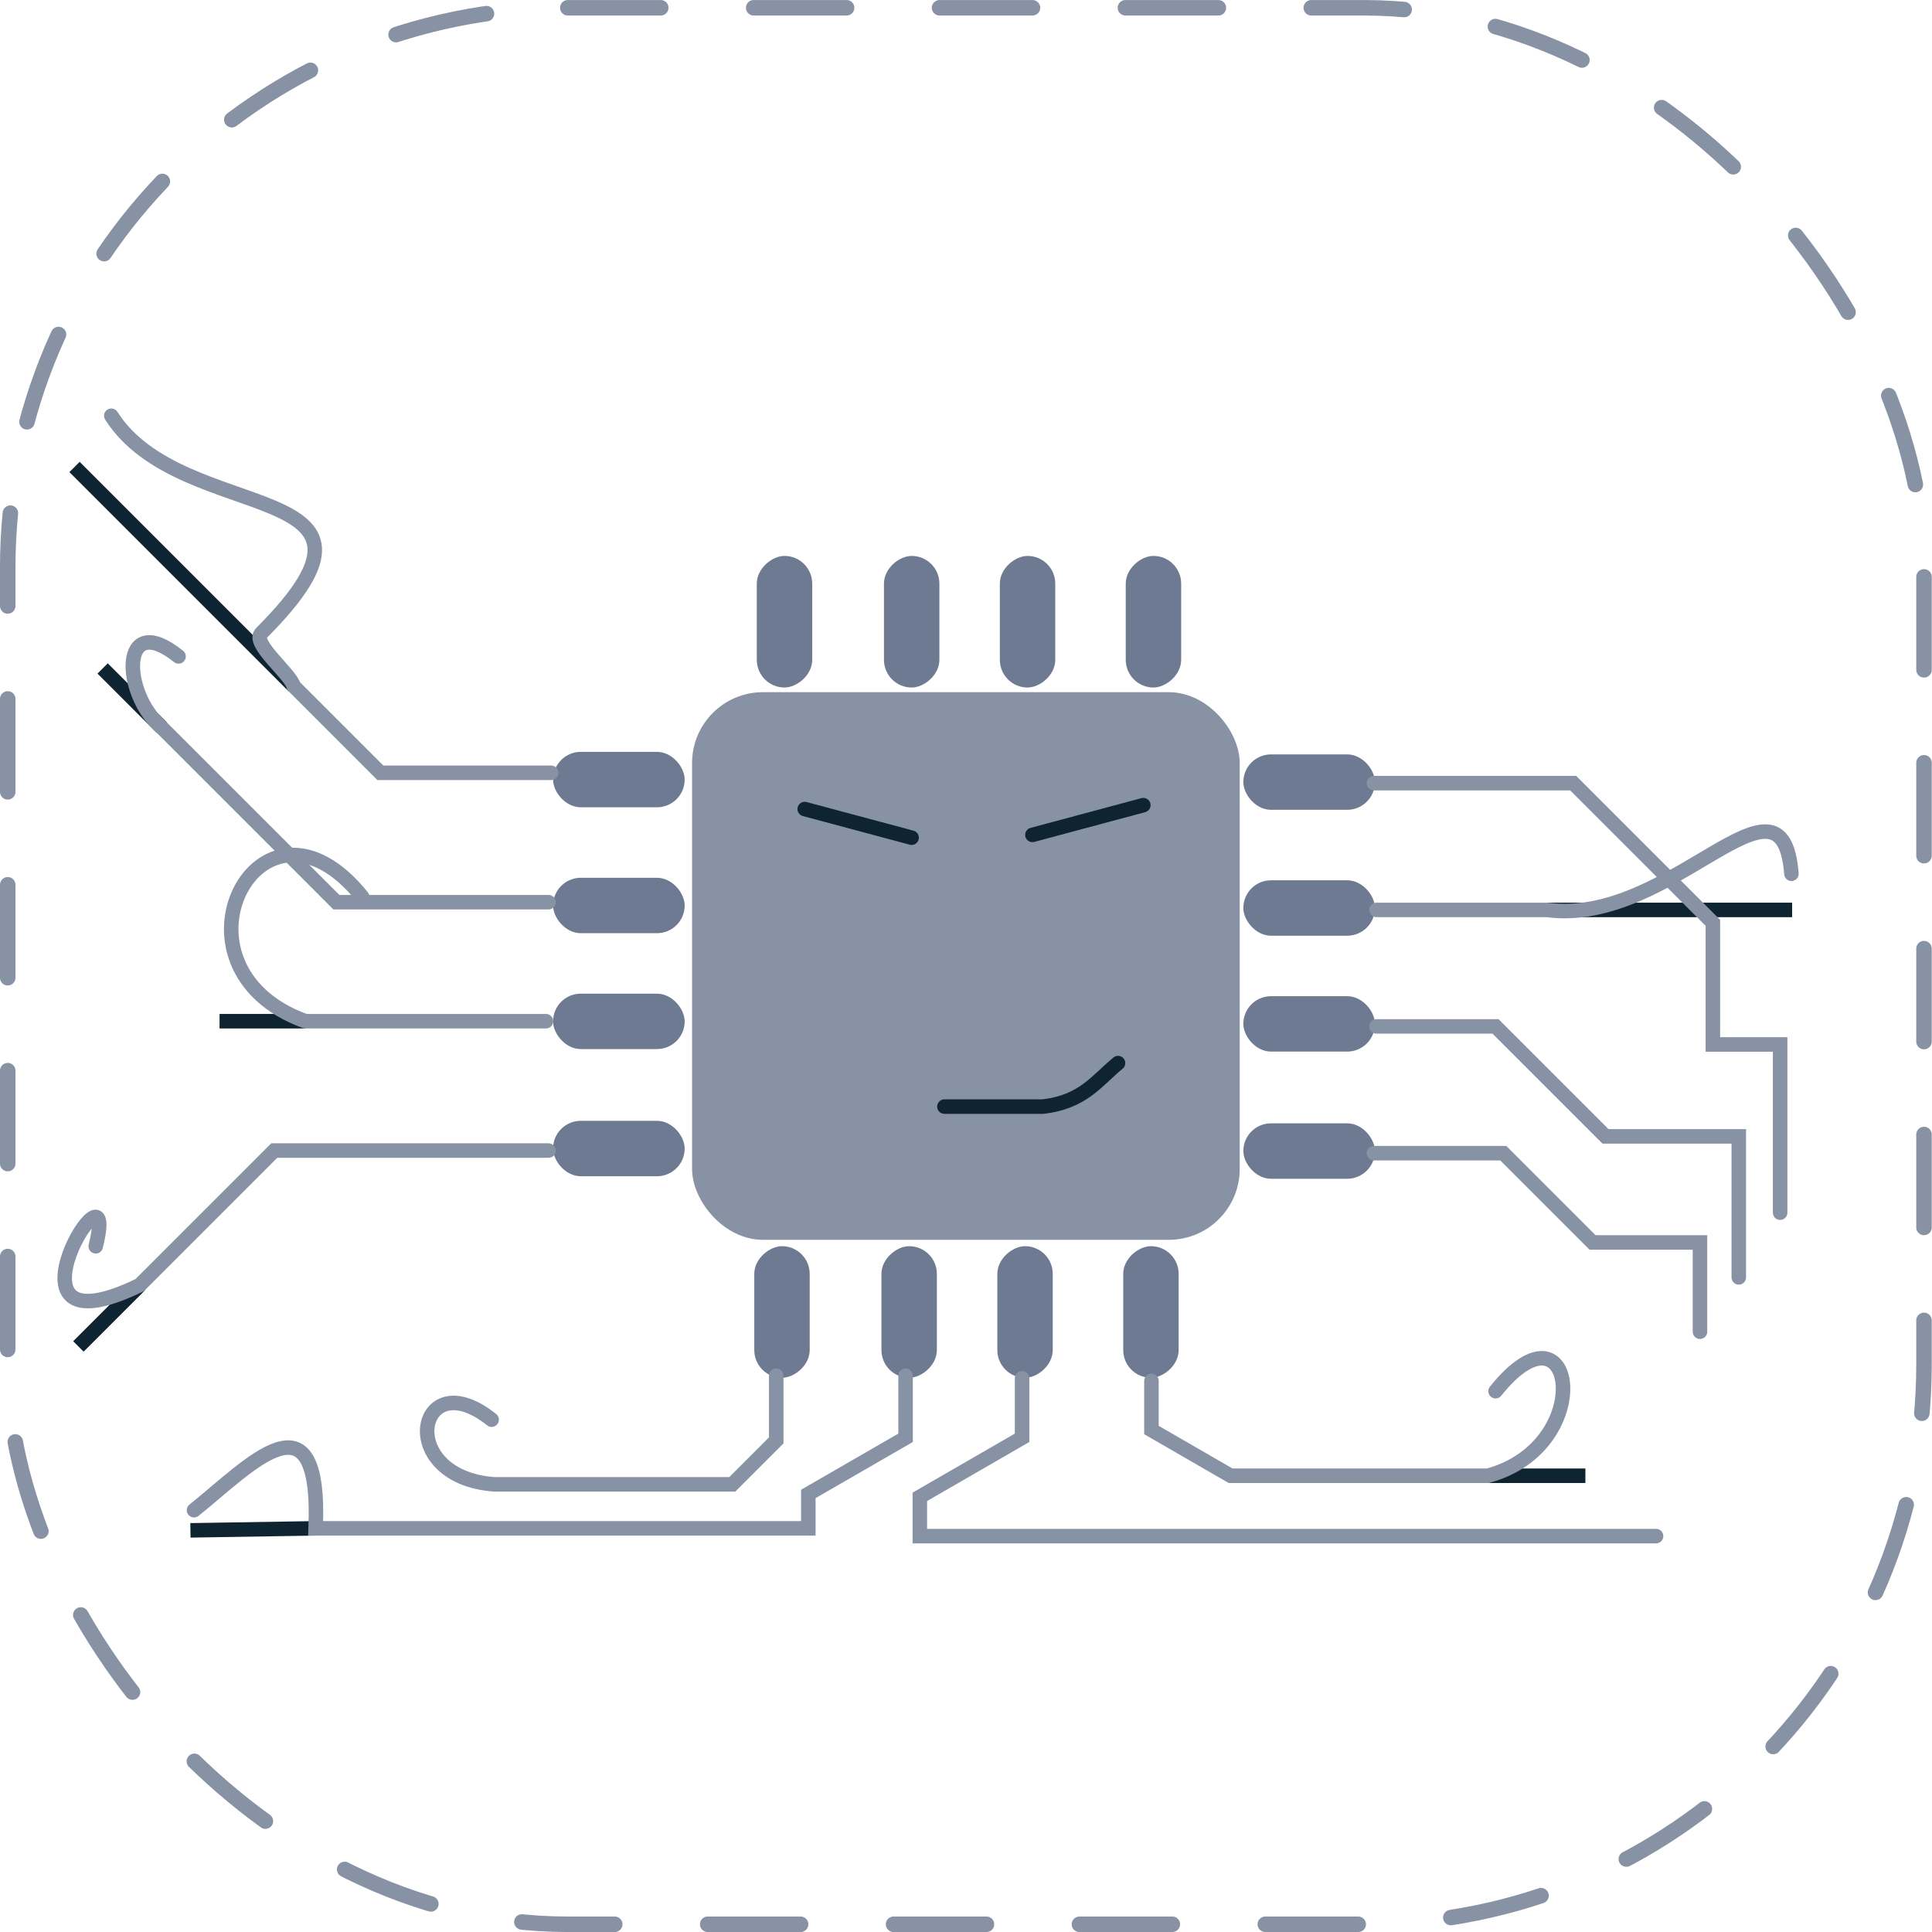 <?xml version="1.0" encoding="UTF-8" standalone="no"?>
<!-- Created with Inkscape (http://www.inkscape.org/) -->

<svg
   xmlns:dc="http://purl.org/dc/elements/1.1/"
   xmlns:cc="http://creativecommons.org/ns#"
   xmlns:rdf="http://www.w3.org/1999/02/22-rdf-syntax-ns#"
   xmlns:svg="http://www.w3.org/2000/svg"
   xmlns="http://www.w3.org/2000/svg"
   xmlns:sodipodi="http://sodipodi.sourceforge.net/DTD/sodipodi-0.dtd"
   xmlns:inkscape="http://www.inkscape.org/namespaces/inkscape"
   width="100pt"
   height="100pt"
   viewBox="0 0 35.278 35.278"
   version="1.1"
   id="svg8"
   inkscape:version="0.92.4 (fd57863, 2020-04-02)"
   sodipodi:docname="logo.svg">
  <defs
     id="defs2">
    <inkscape:path-effect
       effect="bspline"
       id="path-effect4706"
       is_visible="true"
       weight="33.333"
       steps="2"
       helper_size="0"
       apply_no_weight="true"
       apply_with_weight="true"
       only_selected="false" />
    <inkscape:path-effect
       effect="spiro"
       id="path-effect4673"
       is_visible="true" />
    <inkscape:path-effect
       effect="spiro"
       id="path-effect4681"
       is_visible="true" />
    <inkscape:path-effect
       effect="spiro"
       id="path-effect4557"
       is_visible="true" />
    <inkscape:path-effect
       effect="spiro"
       id="path-effect4553"
       is_visible="true" />
    <inkscape:path-effect
       effect="spiro"
       id="path-effect828"
       is_visible="true" />
    <inkscape:path-effect
       effect="spiro"
       id="path-effect828-8"
       is_visible="true" />
    <inkscape:path-effect
       effect="spiro"
       id="path-effect4557-2"
       is_visible="true" />
    <inkscape:path-effect
       effect="spiro"
       id="path-effect4681-1"
       is_visible="true" />
    <inkscape:path-effect
       effect="spiro"
       id="path-effect4681-1-7"
       is_visible="true" />
    <inkscape:path-effect
       effect="spiro"
       id="path-effect4681-1-4"
       is_visible="true" />
  </defs>
  <sodipodi:namedview
     id="base"
     pagecolor="#ffffff"
     bordercolor="#666666"
     borderopacity="1.0"
     inkscape:pageopacity="0.0"
     inkscape:pageshadow="2"
     inkscape:zoom="3.959798"
     inkscape:cx="31.531591"
     inkscape:cy="88.944474"
     inkscape:document-units="mm"
     inkscape:current-layer="layer1"
     showgrid="false"
     units="pt"
     inkscape:window-width="750"
     inkscape:window-height="512"
     inkscape:window-x="566"
     inkscape:window-y="182"
     inkscape:window-maximized="0"
     inkscape:snap-global="true" />
  <g
     inkscape:label="Layer 1"
     inkscape:groupmode="layer"
     id="layer1"
     transform="translate(0,-261.722)">
    <rect
       style="opacity:1;fill:none;fill-opacity:1;stroke:#8892a5;stroke-width:0.283;stroke-linecap:round;stroke-linejoin:miter;stroke-miterlimit:4;stroke-dasharray:1.697, 1.697;stroke-dashoffset:0;stroke-opacity:1"
       id="rect825"
       width="34.991"
       height="34.995"
       x="0.141"
       y="261.864"
       ry="10.227" />
    <g
       id="g4772">
      <path
         inkscape:connector-curvature="0"
         id="path4748"
         d="m 3.477,289.666 2.287,-0.037"
         style="fill:none;stroke:#0f2431;stroke-width:0.265px;stroke-linecap:butt;stroke-linejoin:miter;stroke-opacity:1"
         sodipodi:nodetypes="cc" />
      <path
         inkscape:connector-curvature="0"
         id="path4752"
         d="M 2.551,285.188 1.433,286.306"
         style="fill:none;stroke:#0f2431;stroke-width:0.265px;stroke-linecap:butt;stroke-linejoin:miter;stroke-opacity:1" />
      <path
         inkscape:connector-curvature="0"
         id="path4754"
         d="M 5.575,280.369 H 4.009"
         style="fill:none;stroke:#0f2431;stroke-width:0.265px;stroke-linecap:butt;stroke-linejoin:miter;stroke-opacity:1"
         sodipodi:nodetypes="cc" />
      <path
         inkscape:connector-curvature="0"
         id="path4756"
         d="M 2.953,275.007 1.874,273.928"
         style="fill:none;stroke:#0f2431;stroke-width:0.265px;stroke-linecap:butt;stroke-linejoin:miter;stroke-opacity:1" />
      <path
         inkscape:connector-curvature="0"
         id="path4758"
         d="M 5.363,274.251 1.361,270.249"
         style="fill:none;stroke:#0f2431;stroke-width:0.265px;stroke-linecap:butt;stroke-linejoin:miter;stroke-opacity:1" />
      <path
         inkscape:connector-curvature="0"
         id="path4760"
         d="m 27.167,288.669 h 1.782"
         style="fill:none;stroke:#0f2431;stroke-width:0.265px;stroke-linecap:butt;stroke-linejoin:miter;stroke-opacity:1"
         sodipodi:nodetypes="cc" />
      <path
         inkscape:connector-curvature="0"
         id="path4762"
         d="m 28.254,278.337 h 4.47"
         style="fill:none;stroke:#0f2431;stroke-width:0.265px;stroke-linecap:butt;stroke-linejoin:miter;stroke-opacity:1" />
      <path
         style="fill:none;stroke:#0f2431;stroke-width:0.265px;stroke-linecap:butt;stroke-linejoin:miter;stroke-opacity:1"
         d="M 2.551,285.188 1.433,286.306"
         id="path4774"
         inkscape:connector-curvature="0" />
    </g>
    <g
       id="g4663">
      <g
         id="g4797">
        <rect
           style="opacity:1;fill:#8892a5;fill-opacity:1;stroke:none;stroke-width:0.515;stroke-linecap:round;stroke-linejoin:miter;stroke-miterlimit:4;stroke-dasharray:3.088, 3.088;stroke-dashoffset:0;stroke-opacity:1"
           id="rect827"
           width="10"
           height="10"
           x="12.637"
           y="274.361"
           ry="1.294" />
        <g
           id="g4571"
           transform="matrix(1,0,0,1,0.099,-0.004)"
           style="fill:#6e7a91;fill-opacity:1">
          <rect
             ry="0.506"
             y="275.455"
             x="10"
             height="1.012"
             width="2.403"
             id="rect4532"
             style="opacity:1;fill:#6e7a91;fill-opacity:1;stroke:none;stroke-width:0.472;stroke-linecap:round;stroke-linejoin:miter;stroke-miterlimit:4;stroke-dasharray:2.833, 2.833;stroke-dashoffset:0;stroke-opacity:1" />
          <rect
             ry="0.506"
             y="277.754"
             x="10"
             height="1.012"
             width="2.403"
             id="rect4532-3"
             style="opacity:1;fill:#6e7a91;fill-opacity:1;stroke:none;stroke-width:0.472;stroke-linecap:round;stroke-linejoin:miter;stroke-miterlimit:4;stroke-dasharray:2.833, 2.833;stroke-dashoffset:0;stroke-opacity:1" />
          <rect
             ry="0.506"
             y="279.87"
             x="10"
             height="1.012"
             width="2.403"
             id="rect4532-6"
             style="opacity:1;fill:#6e7a91;fill-opacity:1;stroke:none;stroke-width:0.472;stroke-linecap:round;stroke-linejoin:miter;stroke-miterlimit:4;stroke-dasharray:2.833, 2.833;stroke-dashoffset:0;stroke-opacity:1" />
          <rect
             ry="0.506"
             y="282.192"
             x="10"
             height="1.012"
             width="2.403"
             id="rect4532-3-7"
             style="opacity:1;fill:#6e7a91;fill-opacity:1;stroke:none;stroke-width:0.472;stroke-linecap:round;stroke-linejoin:miter;stroke-miterlimit:4;stroke-dasharray:2.833, 2.833;stroke-dashoffset:0;stroke-opacity:1" />
        </g>
        <g
           transform="translate(12.703,0.042)"
           id="g4571-5"
           style="fill:#6e7a91;fill-opacity:1">
          <rect
             ry="0.506"
             y="275.455"
             x="10"
             height="1.012"
             width="2.403"
             id="rect4532-35"
             style="opacity:1;fill:#6e7a91;fill-opacity:1;stroke:none;stroke-width:0.472;stroke-linecap:round;stroke-linejoin:miter;stroke-miterlimit:4;stroke-dasharray:2.833, 2.833;stroke-dashoffset:0;stroke-opacity:1" />
          <rect
             ry="0.506"
             y="277.754"
             x="10"
             height="1.012"
             width="2.403"
             id="rect4532-3-6"
             style="opacity:1;fill:#6e7a91;fill-opacity:1;stroke:none;stroke-width:0.472;stroke-linecap:round;stroke-linejoin:miter;stroke-miterlimit:4;stroke-dasharray:2.833, 2.833;stroke-dashoffset:0;stroke-opacity:1" />
          <rect
             ry="0.506"
             y="279.87"
             x="10"
             height="1.012"
             width="2.403"
             id="rect4532-6-2"
             style="opacity:1;fill:#6e7a91;fill-opacity:1;stroke:none;stroke-width:0.472;stroke-linecap:round;stroke-linejoin:miter;stroke-miterlimit:4;stroke-dasharray:2.833, 2.833;stroke-dashoffset:0;stroke-opacity:1" />
          <rect
             ry="0.506"
             y="282.192"
             x="10"
             height="1.012"
             width="2.403"
             id="rect4532-3-7-9"
             style="opacity:1;fill:#6e7a91;fill-opacity:1;stroke:none;stroke-width:0.472;stroke-linecap:round;stroke-linejoin:miter;stroke-miterlimit:4;stroke-dasharray:2.833, 2.833;stroke-dashoffset:0;stroke-opacity:1" />
        </g>
        <g
           id="g4571-1"
           transform="matrix(0,1,-1,0,297.023,261.873)"
           style="fill:#6e7a91;fill-opacity:1">
          <rect
             ry="0.506"
             y="275.455"
             x="10"
             height="1.012"
             width="2.403"
             id="rect4532-2"
             style="opacity:1;fill:#6e7a91;fill-opacity:1;stroke:none;stroke-width:0.472;stroke-linecap:round;stroke-linejoin:miter;stroke-miterlimit:4;stroke-dasharray:2.833, 2.833;stroke-dashoffset:0;stroke-opacity:1" />
          <rect
             ry="0.506"
             y="277.754"
             x="10"
             height="1.012"
             width="2.403"
             id="rect4532-3-70"
             style="opacity:1;fill:#6e7a91;fill-opacity:1;stroke:none;stroke-width:0.472;stroke-linecap:round;stroke-linejoin:miter;stroke-miterlimit:4;stroke-dasharray:2.833, 2.833;stroke-dashoffset:0;stroke-opacity:1" />
          <rect
             ry="0.506"
             y="279.87"
             x="10"
             height="1.012"
             width="2.403"
             id="rect4532-6-9"
             style="opacity:1;fill:#6e7a91;fill-opacity:1;stroke:none;stroke-width:0.472;stroke-linecap:round;stroke-linejoin:miter;stroke-miterlimit:4;stroke-dasharray:2.833, 2.833;stroke-dashoffset:0;stroke-opacity:1" />
          <rect
             ry="0.506"
             y="282.192"
             x="10"
             height="1.012"
             width="2.403"
             id="rect4532-3-7-3"
             style="opacity:1;fill:#6e7a91;fill-opacity:1;stroke:none;stroke-width:0.472;stroke-linecap:round;stroke-linejoin:miter;stroke-miterlimit:4;stroke-dasharray:2.833, 2.833;stroke-dashoffset:0;stroke-opacity:1" />
        </g>
        <g
           transform="rotate(90,11.25,285.727)"
           id="g4571-5-6"
           style="fill:#6e7a91;fill-opacity:1">
          <rect
             ry="0.506"
             y="275.455"
             x="10"
             height="1.012"
             width="2.403"
             id="rect4532-35-0"
             style="opacity:1;fill:#6e7a91;fill-opacity:1;stroke:none;stroke-width:0.472;stroke-linecap:round;stroke-linejoin:miter;stroke-miterlimit:4;stroke-dasharray:2.833, 2.833;stroke-dashoffset:0;stroke-opacity:1" />
          <rect
             ry="0.506"
             y="277.754"
             x="10"
             height="1.012"
             width="2.403"
             id="rect4532-3-6-6"
             style="opacity:1;fill:#6e7a91;fill-opacity:1;stroke:none;stroke-width:0.472;stroke-linecap:round;stroke-linejoin:miter;stroke-miterlimit:4;stroke-dasharray:2.833, 2.833;stroke-dashoffset:0;stroke-opacity:1" />
          <rect
             ry="0.506"
             y="279.87"
             x="10"
             height="1.012"
             width="2.403"
             id="rect4532-6-2-2"
             style="opacity:1;fill:#6e7a91;fill-opacity:1;stroke:none;stroke-width:0.472;stroke-linecap:round;stroke-linejoin:miter;stroke-miterlimit:4;stroke-dasharray:2.833, 2.833;stroke-dashoffset:0;stroke-opacity:1" />
          <rect
             ry="0.506"
             y="282.192"
             x="10"
             height="1.012"
             width="2.403"
             id="rect4532-3-7-9-6"
             style="opacity:1;fill:#6e7a91;fill-opacity:1;stroke:none;stroke-width:0.472;stroke-linecap:round;stroke-linejoin:miter;stroke-miterlimit:4;stroke-dasharray:2.833, 2.833;stroke-dashoffset:0;stroke-opacity:1" />
        </g>
        <path
           style="fill:none;stroke:#0f2431;stroke-width:0.265;stroke-linecap:round;stroke-linejoin:round;stroke-opacity:1;stroke-miterlimit:4;stroke-dasharray:none"
           d="m 14.694,276.495 1.952,0.523"
           id="path4799"
           inkscape:connector-curvature="0" />
        <path
           style="fill:none;stroke:#0f2431;stroke-width:0.265;stroke-linecap:round;stroke-linejoin:round;stroke-opacity:1;stroke-miterlimit:4;stroke-dasharray:none"
           d="m 18.852,276.967 2.025,-0.543"
           id="path4801"
           inkscape:connector-curvature="0" />
        <path
           style="fill:none;stroke:#0f2431;stroke-width:0.265;stroke-linecap:round;stroke-linejoin:round;stroke-opacity:1;stroke-miterlimit:4;stroke-dasharray:none"
           d="m 17.245,281.928 h 1.795 c 0.736,-0.08 0.992,-0.48 1.375,-0.794"
           id="path4803"
           inkscape:connector-curvature="0"
           sodipodi:nodetypes="ccc" />
      </g>
    </g>
    <g
       id="g4817">
      <path
         sodipodi:nodetypes="cc"
         inkscape:connector-curvature="0"
         id="path4720"
         d="M 10.064,275.833 H 6.945 L 5.363,274.251 C 5.308,274.026 4.586,273.468 4.772,273.282 7.663,270.391 3.338,271.367 2.032,269.313"
         style="fill:none;stroke:#8892a5;stroke-width:0.265px;stroke-linecap:round;stroke-linejoin:miter;stroke-opacity:1" />
      <path
         inkscape:connector-curvature="0"
         id="path4724"
         d="M 10.016,278.196 H 6.142 l -3.189,-3.189 c -0.73,-0.617 -0.77,-2.161 0.307,-1.299"
         style="fill:none;stroke:#8892a5;stroke-width:0.265px;stroke-linecap:round;stroke-linejoin:miter;stroke-opacity:1" />
      <path
         inkscape:connector-curvature="0"
         id="path4726"
         d="M 9.969,280.369 H 5.575 C 2.868,279.385 4.755,275.776 6.615,278.101"
         style="fill:none;stroke:#8892a5;stroke-width:0.265px;stroke-linecap:round;stroke-linejoin:miter;stroke-opacity:1" />
      <path
         inkscape:connector-curvature="0"
         id="path4728"
         d="M 10.016,282.731 H 5.008 l -2.457,2.457 c -2.828,1.371 -0.32,-2.641 -0.803,-0.709"
         style="fill:none;stroke:#8892a5;stroke-width:0.265px;stroke-linecap:round;stroke-linejoin:miter;stroke-opacity:1" />
      <path
         inkscape:connector-curvature="0"
         id="path4730"
         d="m 14.174,286.842 v 1.181 l -0.803,0.803 H 9.024 c -1.839,-0.136 -1.398,-2.262 -0.047,-1.181"
         style="fill:none;stroke:#8892a5;stroke-width:0.265px;stroke-linecap:round;stroke-linejoin:miter;stroke-opacity:1" />
      <path
         inkscape:connector-curvature="0"
         id="path4732"
         d="m 16.536,286.842 v 1.134 l -1.776,1.025 v 0.628 H 5.764 c 0.105,-2.594 -1.207,-1.141 -2.221,-0.331"
         style="fill:none;stroke:#8892a5;stroke-width:0.265px;stroke-linecap:round;stroke-linejoin:miter;stroke-opacity:1" />
      <path
         inkscape:connector-curvature="0"
         id="path4734"
         d="m 18.663,286.889 v 1.087 l -1.867,1.078 v 0.717 h 13.443"
         style="fill:none;stroke:#8892a5;stroke-width:0.265px;stroke-linecap:round;stroke-linejoin:miter;stroke-opacity:1" />
      <path
         inkscape:connector-curvature="0"
         id="path4736"
         d="m 21.025,286.936 v 0.898 l 1.446,0.835 h 4.696 c 2.02,-0.548 1.591,-3.355 0.142,-1.544"
         style="fill:none;stroke:#8892a5;stroke-width:0.265px;stroke-linecap:round;stroke-linejoin:miter;stroke-opacity:1" />
      <path
         inkscape:connector-curvature="0"
         id="path4738"
         d="m 25.088,282.779 h 2.362 l 1.63,1.63 h 1.961 l 0,1.63"
         style="fill:none;stroke:#8892a5;stroke-width:0.265px;stroke-linecap:round;stroke-linejoin:miter;stroke-opacity:1" />
      <path
         inkscape:connector-curvature="0"
         id="path4740"
         d="m 25.135,280.464 h 2.173 l 2.008,2.008 H 31.75 l 0,2.575"
         style="fill:none;stroke:#8892a5;stroke-width:0.265px;stroke-linecap:round;stroke-linejoin:miter;stroke-opacity:1" />
      <path
         sodipodi:nodetypes="ccc"
         inkscape:connector-curvature="0"
         id="path4742"
         d="m 25.135,278.337 h 3.118 c 2.271,0.304 4.291,-2.83 4.458,-0.66"
         style="fill:none;stroke:#8892a5;stroke-width:0.265px;stroke-linecap:round;stroke-linejoin:miter;stroke-opacity:1" />
      <path
         inkscape:connector-curvature="0"
         id="path4744"
         d="m 25.088,276.022 h 3.638 l 2.551,2.551 v 2.221 h 1.228 l 0,3.071"
         style="fill:none;stroke:#8892a5;stroke-width:0.265px;stroke-linecap:round;stroke-linejoin:miter;stroke-opacity:1" />
    </g>
  </g>
</svg>
